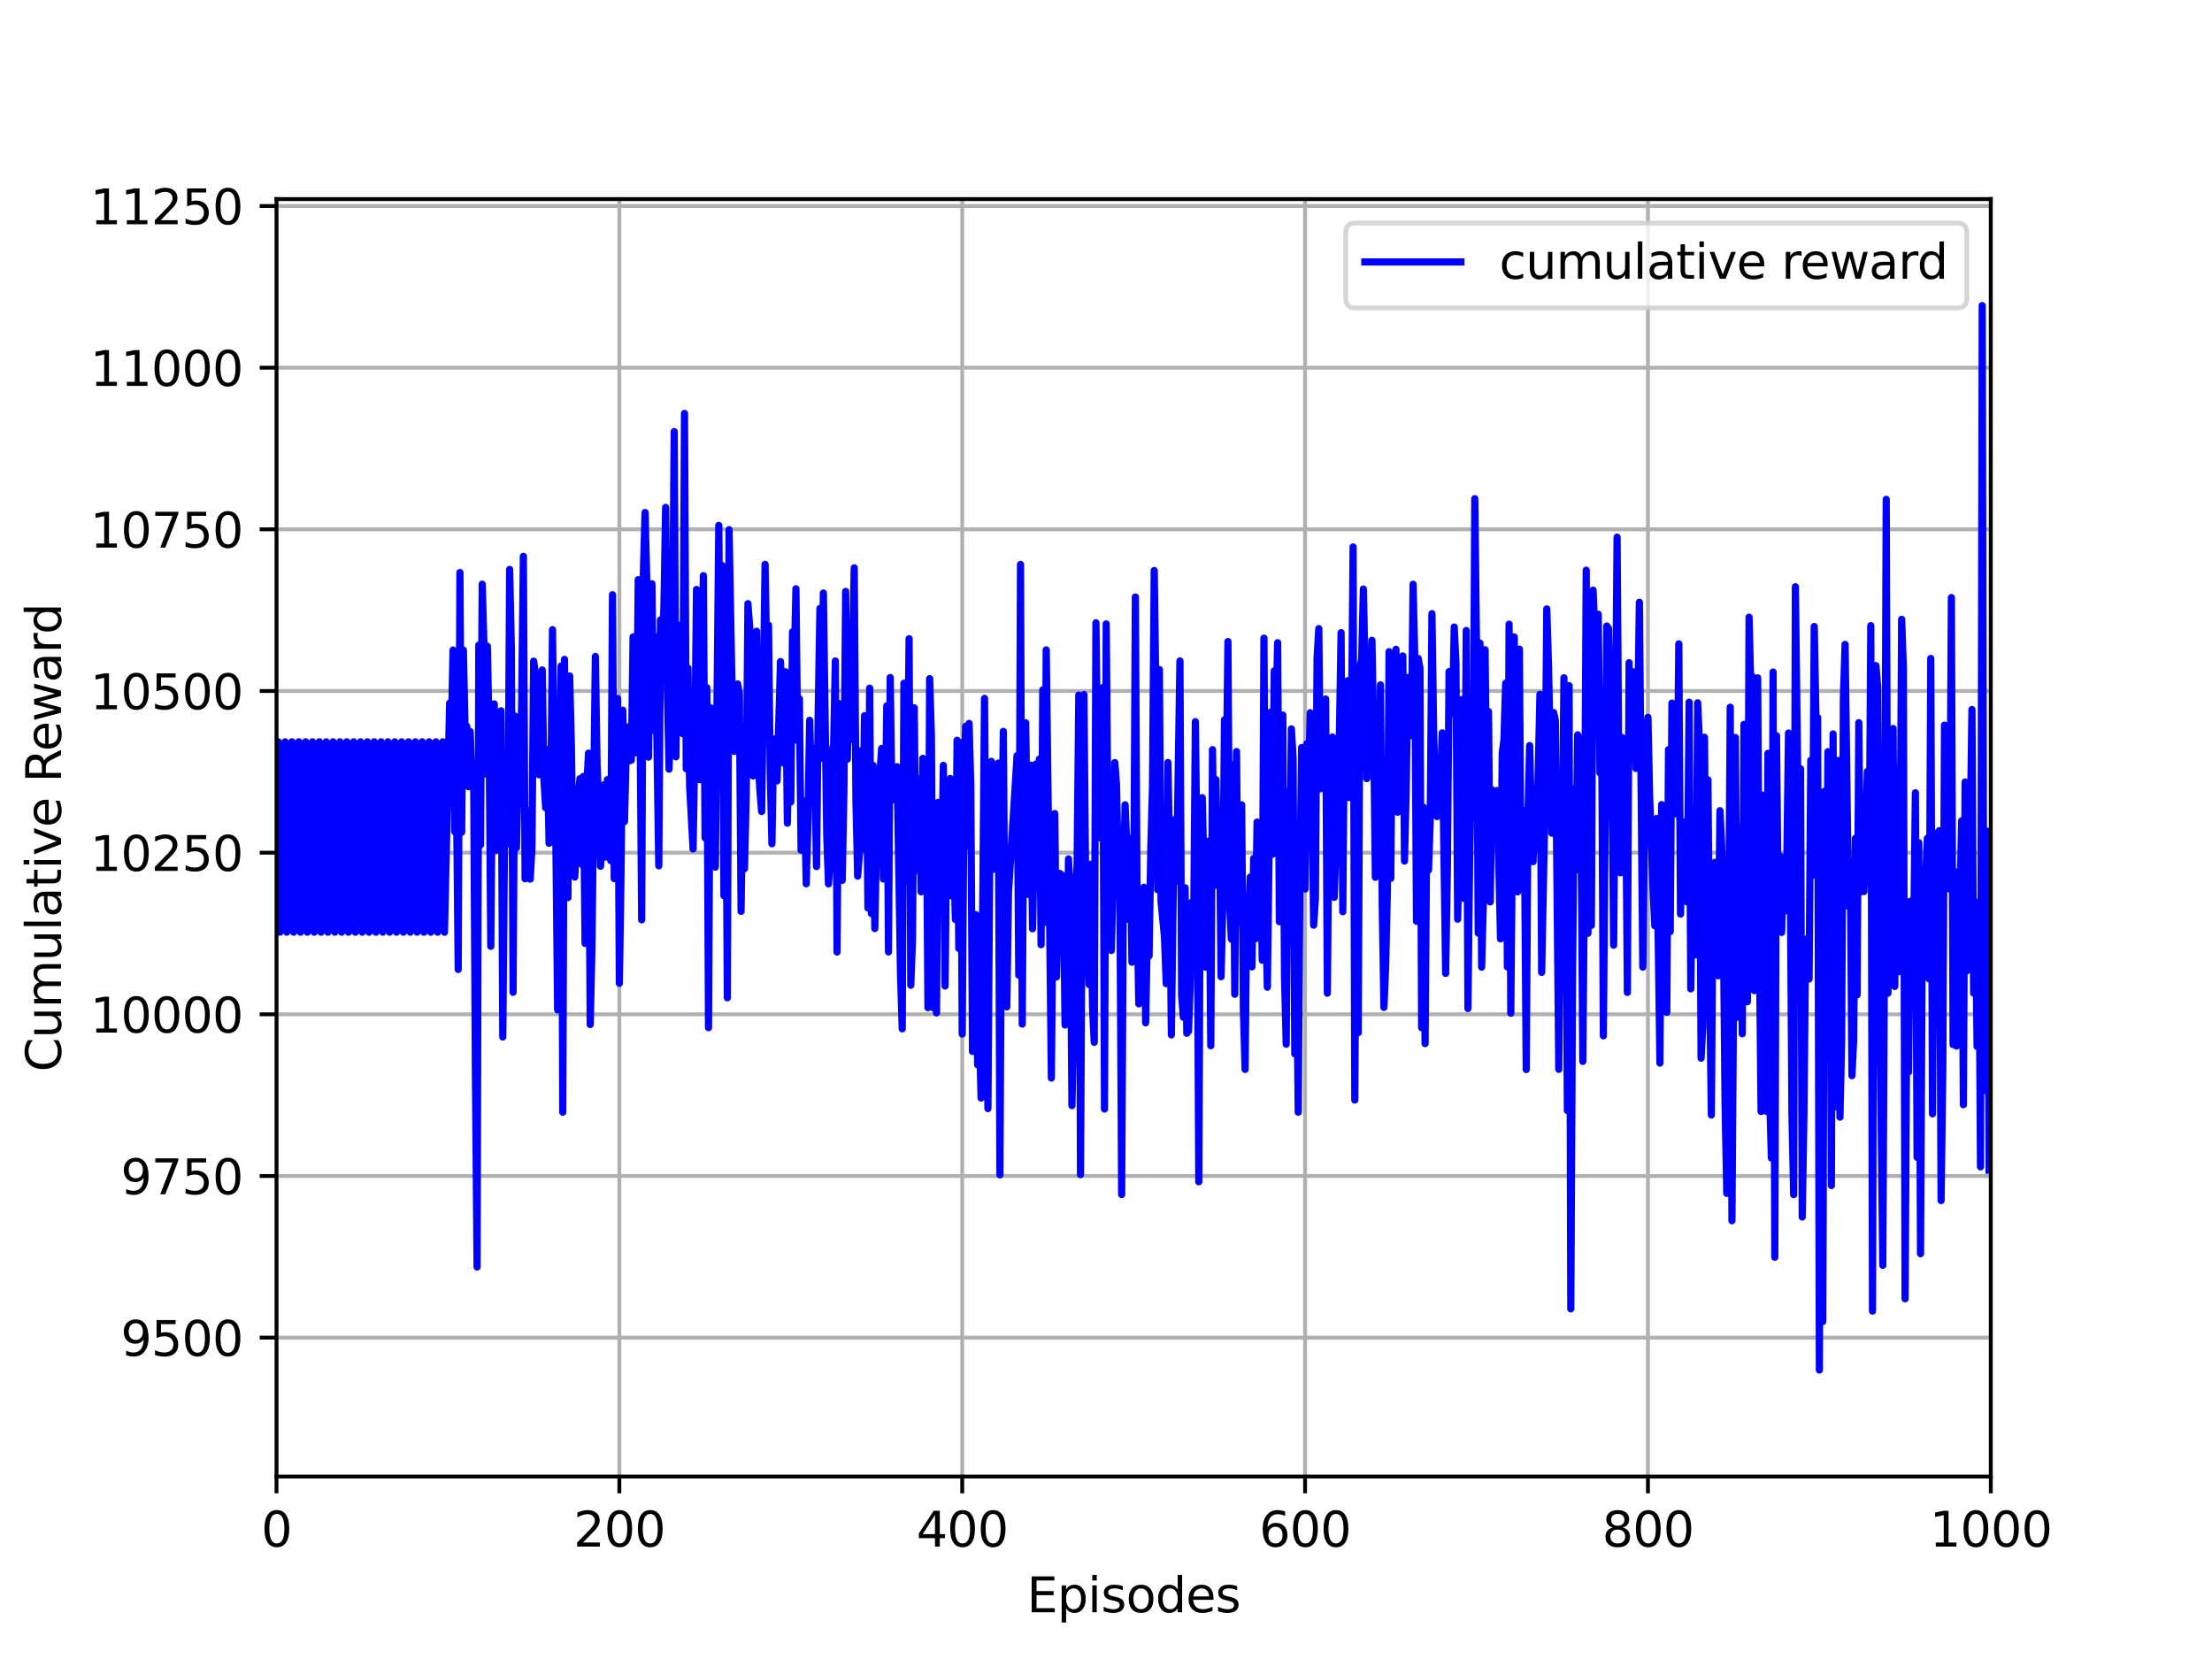 <?xml version="1.0" encoding="utf-8" standalone="no"?>
<!DOCTYPE svg PUBLIC "-//W3C//DTD SVG 1.1//EN"
  "http://www.w3.org/Graphics/SVG/1.1/DTD/svg11.dtd">
<svg height="345.6pt" version="1.1" viewBox="0 0 460.8 345.6" width="460.8pt" xmlns="http://www.w3.org/2000/svg" xmlns:xlink="http://www.w3.org/1999/xlink">
 <defs>
  <style type="text/css">*{stroke-linecap:butt;stroke-linejoin:round;}</style>
 </defs>
 <g id="figure_1">
  <g id="patch_1">
   <path d="M 0 345.6 
L 460.8 345.6 
L 460.8 0 
L 0 0 
z
" style="fill:#ffffff;"/>
  </g>
  <g id="axes_1">
   <g id="patch_2">
    <path d="M 57.6 307.584 
L 414.72 307.584 
L 414.72 41.472 
L 57.6 41.472 
z
" style="fill:#ffffff;"/>
   </g>
   <g id="matplotlib.axis_1">
    <g id="xtick_1">
     <g id="line2d_1">
      <path clip-path="url(#p843422de27)" d="M 57.6 307.584 
L 57.6 41.472 
" style="fill:none;stroke:#b0b0b0;stroke-linecap:square;stroke-width:0.8;"/>
     </g>
     <g id="line2d_2">
      <defs>
       <path d="M 0 0 
L 0 3.5 
" id="mffd6daad15" style="stroke:#000000;stroke-width:0.8;"/>
      </defs>
      <g>
       <use style="stroke:#000000;stroke-width:0.8;" x="57.6" xlink:href="#mffd6daad15" y="307.584"/>
      </g>
     </g>
     <g id="text_1">
      <!-- 0 -->
      <g transform="translate(54.419 322.182)scale(0.1 -0.1)">
       <defs>
        <path d="M 2034 4250 
Q 1547 4250 1301 3770 
Q 1056 3291 1056 2328 
Q 1056 1369 1301 889 
Q 1547 409 2034 409 
Q 2525 409 2770 889 
Q 3016 1369 3016 2328 
Q 3016 3291 2770 3770 
Q 2525 4250 2034 4250 
z
M 2034 4750 
Q 2819 4750 3233 4129 
Q 3647 3509 3647 2328 
Q 3647 1150 3233 529 
Q 2819 -91 2034 -91 
Q 1250 -91 836 529 
Q 422 1150 422 2328 
Q 422 3509 836 4129 
Q 1250 4750 2034 4750 
z
" id="DejaVuSans-30" transform="scale(0.016)"/>
       </defs>
       <use xlink:href="#DejaVuSans-30"/>
      </g>
     </g>
    </g>
    <g id="xtick_2">
     <g id="line2d_3">
      <path clip-path="url(#p843422de27)" d="M 129.024 307.584 
L 129.024 41.472 
" style="fill:none;stroke:#b0b0b0;stroke-linecap:square;stroke-width:0.8;"/>
     </g>
     <g id="line2d_4">
      <g>
       <use style="stroke:#000000;stroke-width:0.8;" x="129.024" xlink:href="#mffd6daad15" y="307.584"/>
      </g>
     </g>
     <g id="text_2">
      <!-- 200 -->
      <g transform="translate(119.48 322.182)scale(0.1 -0.1)">
       <defs>
        <path d="M 1228 531 
L 3431 531 
L 3431 0 
L 469 0 
L 469 531 
Q 828 903 1448 1529 
Q 2069 2156 2228 2338 
Q 2531 2678 2651 2914 
Q 2772 3150 2772 3378 
Q 2772 3750 2511 3984 
Q 2250 4219 1831 4219 
Q 1534 4219 1204 4116 
Q 875 4013 500 3803 
L 500 4441 
Q 881 4594 1212 4672 
Q 1544 4750 1819 4750 
Q 2544 4750 2975 4387 
Q 3406 4025 3406 3419 
Q 3406 3131 3298 2873 
Q 3191 2616 2906 2266 
Q 2828 2175 2409 1742 
Q 1991 1309 1228 531 
z
" id="DejaVuSans-32" transform="scale(0.016)"/>
       </defs>
       <use xlink:href="#DejaVuSans-32"/>
       <use x="63.623" xlink:href="#DejaVuSans-30"/>
       <use x="127.246" xlink:href="#DejaVuSans-30"/>
      </g>
     </g>
    </g>
    <g id="xtick_3">
     <g id="line2d_5">
      <path clip-path="url(#p843422de27)" d="M 200.448 307.584 
L 200.448 41.472 
" style="fill:none;stroke:#b0b0b0;stroke-linecap:square;stroke-width:0.8;"/>
     </g>
     <g id="line2d_6">
      <g>
       <use style="stroke:#000000;stroke-width:0.8;" x="200.448" xlink:href="#mffd6daad15" y="307.584"/>
      </g>
     </g>
     <g id="text_3">
      <!-- 400 -->
      <g transform="translate(190.904 322.182)scale(0.1 -0.1)">
       <defs>
        <path d="M 2419 4116 
L 825 1625 
L 2419 1625 
L 2419 4116 
z
M 2253 4666 
L 3047 4666 
L 3047 1625 
L 3713 1625 
L 3713 1100 
L 3047 1100 
L 3047 0 
L 2419 0 
L 2419 1100 
L 313 1100 
L 313 1709 
L 2253 4666 
z
" id="DejaVuSans-34" transform="scale(0.016)"/>
       </defs>
       <use xlink:href="#DejaVuSans-34"/>
       <use x="63.623" xlink:href="#DejaVuSans-30"/>
       <use x="127.246" xlink:href="#DejaVuSans-30"/>
      </g>
     </g>
    </g>
    <g id="xtick_4">
     <g id="line2d_7">
      <path clip-path="url(#p843422de27)" d="M 271.872 307.584 
L 271.872 41.472 
" style="fill:none;stroke:#b0b0b0;stroke-linecap:square;stroke-width:0.8;"/>
     </g>
     <g id="line2d_8">
      <g>
       <use style="stroke:#000000;stroke-width:0.8;" x="271.872" xlink:href="#mffd6daad15" y="307.584"/>
      </g>
     </g>
     <g id="text_4">
      <!-- 600 -->
      <g transform="translate(262.328 322.182)scale(0.1 -0.1)">
       <defs>
        <path d="M 2113 2584 
Q 1688 2584 1439 2293 
Q 1191 2003 1191 1497 
Q 1191 994 1439 701 
Q 1688 409 2113 409 
Q 2538 409 2786 701 
Q 3034 994 3034 1497 
Q 3034 2003 2786 2293 
Q 2538 2584 2113 2584 
z
M 3366 4563 
L 3366 3988 
Q 3128 4100 2886 4159 
Q 2644 4219 2406 4219 
Q 1781 4219 1451 3797 
Q 1122 3375 1075 2522 
Q 1259 2794 1537 2939 
Q 1816 3084 2150 3084 
Q 2853 3084 3261 2657 
Q 3669 2231 3669 1497 
Q 3669 778 3244 343 
Q 2819 -91 2113 -91 
Q 1303 -91 875 529 
Q 447 1150 447 2328 
Q 447 3434 972 4092 
Q 1497 4750 2381 4750 
Q 2619 4750 2861 4703 
Q 3103 4656 3366 4563 
z
" id="DejaVuSans-36" transform="scale(0.016)"/>
       </defs>
       <use xlink:href="#DejaVuSans-36"/>
       <use x="63.623" xlink:href="#DejaVuSans-30"/>
       <use x="127.246" xlink:href="#DejaVuSans-30"/>
      </g>
     </g>
    </g>
    <g id="xtick_5">
     <g id="line2d_9">
      <path clip-path="url(#p843422de27)" d="M 343.296 307.584 
L 343.296 41.472 
" style="fill:none;stroke:#b0b0b0;stroke-linecap:square;stroke-width:0.8;"/>
     </g>
     <g id="line2d_10">
      <g>
       <use style="stroke:#000000;stroke-width:0.8;" x="343.296" xlink:href="#mffd6daad15" y="307.584"/>
      </g>
     </g>
     <g id="text_5">
      <!-- 800 -->
      <g transform="translate(333.752 322.182)scale(0.1 -0.1)">
       <defs>
        <path d="M 2034 2216 
Q 1584 2216 1326 1975 
Q 1069 1734 1069 1313 
Q 1069 891 1326 650 
Q 1584 409 2034 409 
Q 2484 409 2743 651 
Q 3003 894 3003 1313 
Q 3003 1734 2745 1975 
Q 2488 2216 2034 2216 
z
M 1403 2484 
Q 997 2584 770 2862 
Q 544 3141 544 3541 
Q 544 4100 942 4425 
Q 1341 4750 2034 4750 
Q 2731 4750 3128 4425 
Q 3525 4100 3525 3541 
Q 3525 3141 3298 2862 
Q 3072 2584 2669 2484 
Q 3125 2378 3379 2068 
Q 3634 1759 3634 1313 
Q 3634 634 3220 271 
Q 2806 -91 2034 -91 
Q 1263 -91 848 271 
Q 434 634 434 1313 
Q 434 1759 690 2068 
Q 947 2378 1403 2484 
z
M 1172 3481 
Q 1172 3119 1398 2916 
Q 1625 2713 2034 2713 
Q 2441 2713 2670 2916 
Q 2900 3119 2900 3481 
Q 2900 3844 2670 4047 
Q 2441 4250 2034 4250 
Q 1625 4250 1398 4047 
Q 1172 3844 1172 3481 
z
" id="DejaVuSans-38" transform="scale(0.016)"/>
       </defs>
       <use xlink:href="#DejaVuSans-38"/>
       <use x="63.623" xlink:href="#DejaVuSans-30"/>
       <use x="127.246" xlink:href="#DejaVuSans-30"/>
      </g>
     </g>
    </g>
    <g id="xtick_6">
     <g id="line2d_11">
      <path clip-path="url(#p843422de27)" d="M 414.72 307.584 
L 414.72 41.472 
" style="fill:none;stroke:#b0b0b0;stroke-linecap:square;stroke-width:0.8;"/>
     </g>
     <g id="line2d_12">
      <g>
       <use style="stroke:#000000;stroke-width:0.8;" x="414.72" xlink:href="#mffd6daad15" y="307.584"/>
      </g>
     </g>
     <g id="text_6">
      <!-- 1000 -->
      <g transform="translate(401.995 322.182)scale(0.1 -0.1)">
       <defs>
        <path d="M 794 531 
L 1825 531 
L 1825 4091 
L 703 3866 
L 703 4441 
L 1819 4666 
L 2450 4666 
L 2450 531 
L 3481 531 
L 3481 0 
L 794 0 
L 794 531 
z
" id="DejaVuSans-31" transform="scale(0.016)"/>
       </defs>
       <use xlink:href="#DejaVuSans-31"/>
       <use x="63.623" xlink:href="#DejaVuSans-30"/>
       <use x="127.246" xlink:href="#DejaVuSans-30"/>
       <use x="190.869" xlink:href="#DejaVuSans-30"/>
      </g>
     </g>
    </g>
    <g id="text_7">
     <!-- Episodes -->
     <g transform="translate(213.918 335.861)scale(0.1 -0.1)">
      <defs>
       <path d="M 628 4666 
L 3578 4666 
L 3578 4134 
L 1259 4134 
L 1259 2753 
L 3481 2753 
L 3481 2222 
L 1259 2222 
L 1259 531 
L 3634 531 
L 3634 0 
L 628 0 
L 628 4666 
z
" id="DejaVuSans-45" transform="scale(0.016)"/>
       <path d="M 1159 525 
L 1159 -1331 
L 581 -1331 
L 581 3500 
L 1159 3500 
L 1159 2969 
Q 1341 3281 1617 3432 
Q 1894 3584 2278 3584 
Q 2916 3584 3314 3078 
Q 3713 2572 3713 1747 
Q 3713 922 3314 415 
Q 2916 -91 2278 -91 
Q 1894 -91 1617 61 
Q 1341 213 1159 525 
z
M 3116 1747 
Q 3116 2381 2855 2742 
Q 2594 3103 2138 3103 
Q 1681 3103 1420 2742 
Q 1159 2381 1159 1747 
Q 1159 1113 1420 752 
Q 1681 391 2138 391 
Q 2594 391 2855 752 
Q 3116 1113 3116 1747 
z
" id="DejaVuSans-70" transform="scale(0.016)"/>
       <path d="M 603 3500 
L 1178 3500 
L 1178 0 
L 603 0 
L 603 3500 
z
M 603 4863 
L 1178 4863 
L 1178 4134 
L 603 4134 
L 603 4863 
z
" id="DejaVuSans-69" transform="scale(0.016)"/>
       <path d="M 2834 3397 
L 2834 2853 
Q 2591 2978 2328 3040 
Q 2066 3103 1784 3103 
Q 1356 3103 1142 2972 
Q 928 2841 928 2578 
Q 928 2378 1081 2264 
Q 1234 2150 1697 2047 
L 1894 2003 
Q 2506 1872 2764 1633 
Q 3022 1394 3022 966 
Q 3022 478 2636 193 
Q 2250 -91 1575 -91 
Q 1294 -91 989 -36 
Q 684 19 347 128 
L 347 722 
Q 666 556 975 473 
Q 1284 391 1588 391 
Q 1994 391 2212 530 
Q 2431 669 2431 922 
Q 2431 1156 2273 1281 
Q 2116 1406 1581 1522 
L 1381 1569 
Q 847 1681 609 1914 
Q 372 2147 372 2553 
Q 372 3047 722 3315 
Q 1072 3584 1716 3584 
Q 2034 3584 2315 3537 
Q 2597 3491 2834 3397 
z
" id="DejaVuSans-73" transform="scale(0.016)"/>
       <path d="M 1959 3097 
Q 1497 3097 1228 2736 
Q 959 2375 959 1747 
Q 959 1119 1226 758 
Q 1494 397 1959 397 
Q 2419 397 2687 759 
Q 2956 1122 2956 1747 
Q 2956 2369 2687 2733 
Q 2419 3097 1959 3097 
z
M 1959 3584 
Q 2709 3584 3137 3096 
Q 3566 2609 3566 1747 
Q 3566 888 3137 398 
Q 2709 -91 1959 -91 
Q 1206 -91 779 398 
Q 353 888 353 1747 
Q 353 2609 779 3096 
Q 1206 3584 1959 3584 
z
" id="DejaVuSans-6f" transform="scale(0.016)"/>
       <path d="M 2906 2969 
L 2906 4863 
L 3481 4863 
L 3481 0 
L 2906 0 
L 2906 525 
Q 2725 213 2448 61 
Q 2172 -91 1784 -91 
Q 1150 -91 751 415 
Q 353 922 353 1747 
Q 353 2572 751 3078 
Q 1150 3584 1784 3584 
Q 2172 3584 2448 3432 
Q 2725 3281 2906 2969 
z
M 947 1747 
Q 947 1113 1208 752 
Q 1469 391 1925 391 
Q 2381 391 2643 752 
Q 2906 1113 2906 1747 
Q 2906 2381 2643 2742 
Q 2381 3103 1925 3103 
Q 1469 3103 1208 2742 
Q 947 2381 947 1747 
z
" id="DejaVuSans-64" transform="scale(0.016)"/>
       <path d="M 3597 1894 
L 3597 1613 
L 953 1613 
Q 991 1019 1311 708 
Q 1631 397 2203 397 
Q 2534 397 2845 478 
Q 3156 559 3463 722 
L 3463 178 
Q 3153 47 2828 -22 
Q 2503 -91 2169 -91 
Q 1331 -91 842 396 
Q 353 884 353 1716 
Q 353 2575 817 3079 
Q 1281 3584 2069 3584 
Q 2775 3584 3186 3129 
Q 3597 2675 3597 1894 
z
M 3022 2063 
Q 3016 2534 2758 2815 
Q 2500 3097 2075 3097 
Q 1594 3097 1305 2825 
Q 1016 2553 972 2059 
L 3022 2063 
z
" id="DejaVuSans-65" transform="scale(0.016)"/>
      </defs>
      <use xlink:href="#DejaVuSans-45"/>
      <use x="63.184" xlink:href="#DejaVuSans-70"/>
      <use x="126.66" xlink:href="#DejaVuSans-69"/>
      <use x="154.443" xlink:href="#DejaVuSans-73"/>
      <use x="206.543" xlink:href="#DejaVuSans-6f"/>
      <use x="267.725" xlink:href="#DejaVuSans-64"/>
      <use x="331.201" xlink:href="#DejaVuSans-65"/>
      <use x="392.725" xlink:href="#DejaVuSans-73"/>
     </g>
    </g>
   </g>
   <g id="matplotlib.axis_2">
    <g id="ytick_1">
     <g id="line2d_13">
      <path clip-path="url(#p843422de27)" d="M 57.6 278.655 
L 414.72 278.655 
" style="fill:none;stroke:#b0b0b0;stroke-linecap:square;stroke-width:0.8;"/>
     </g>
     <g id="line2d_14">
      <defs>
       <path d="M 0 0 
L -3.5 0 
" id="m77579c1d28" style="stroke:#000000;stroke-width:0.8;"/>
      </defs>
      <g>
       <use style="stroke:#000000;stroke-width:0.8;" x="57.6" xlink:href="#m77579c1d28" y="278.655"/>
      </g>
     </g>
     <g id="text_8">
      <!-- 9500 -->
      <g transform="translate(25.15 282.454)scale(0.1 -0.1)">
       <defs>
        <path d="M 703 97 
L 703 672 
Q 941 559 1184 500 
Q 1428 441 1663 441 
Q 2288 441 2617 861 
Q 2947 1281 2994 2138 
Q 2813 1869 2534 1725 
Q 2256 1581 1919 1581 
Q 1219 1581 811 2004 
Q 403 2428 403 3163 
Q 403 3881 828 4315 
Q 1253 4750 1959 4750 
Q 2769 4750 3195 4129 
Q 3622 3509 3622 2328 
Q 3622 1225 3098 567 
Q 2575 -91 1691 -91 
Q 1453 -91 1209 -44 
Q 966 3 703 97 
z
M 1959 2075 
Q 2384 2075 2632 2365 
Q 2881 2656 2881 3163 
Q 2881 3666 2632 3958 
Q 2384 4250 1959 4250 
Q 1534 4250 1286 3958 
Q 1038 3666 1038 3163 
Q 1038 2656 1286 2365 
Q 1534 2075 1959 2075 
z
" id="DejaVuSans-39" transform="scale(0.016)"/>
        <path d="M 691 4666 
L 3169 4666 
L 3169 4134 
L 1269 4134 
L 1269 2991 
Q 1406 3038 1543 3061 
Q 1681 3084 1819 3084 
Q 2600 3084 3056 2656 
Q 3513 2228 3513 1497 
Q 3513 744 3044 326 
Q 2575 -91 1722 -91 
Q 1428 -91 1123 -41 
Q 819 9 494 109 
L 494 744 
Q 775 591 1075 516 
Q 1375 441 1709 441 
Q 2250 441 2565 725 
Q 2881 1009 2881 1497 
Q 2881 1984 2565 2268 
Q 2250 2553 1709 2553 
Q 1456 2553 1204 2497 
Q 953 2441 691 2322 
L 691 4666 
z
" id="DejaVuSans-35" transform="scale(0.016)"/>
       </defs>
       <use xlink:href="#DejaVuSans-39"/>
       <use x="63.623" xlink:href="#DejaVuSans-35"/>
       <use x="127.246" xlink:href="#DejaVuSans-30"/>
       <use x="190.869" xlink:href="#DejaVuSans-30"/>
      </g>
     </g>
    </g>
    <g id="ytick_2">
     <g id="line2d_15">
      <path clip-path="url(#p843422de27)" d="M 57.6 244.978 
L 414.72 244.978 
" style="fill:none;stroke:#b0b0b0;stroke-linecap:square;stroke-width:0.8;"/>
     </g>
     <g id="line2d_16">
      <g>
       <use style="stroke:#000000;stroke-width:0.8;" x="57.6" xlink:href="#m77579c1d28" y="244.978"/>
      </g>
     </g>
     <g id="text_9">
      <!-- 9750 -->
      <g transform="translate(25.15 248.777)scale(0.1 -0.1)">
       <defs>
        <path d="M 525 4666 
L 3525 4666 
L 3525 4397 
L 1831 0 
L 1172 0 
L 2766 4134 
L 525 4134 
L 525 4666 
z
" id="DejaVuSans-37" transform="scale(0.016)"/>
       </defs>
       <use xlink:href="#DejaVuSans-39"/>
       <use x="63.623" xlink:href="#DejaVuSans-37"/>
       <use x="127.246" xlink:href="#DejaVuSans-35"/>
       <use x="190.869" xlink:href="#DejaVuSans-30"/>
      </g>
     </g>
    </g>
    <g id="ytick_3">
     <g id="line2d_17">
      <path clip-path="url(#p843422de27)" d="M 57.6 211.301 
L 414.72 211.301 
" style="fill:none;stroke:#b0b0b0;stroke-linecap:square;stroke-width:0.8;"/>
     </g>
     <g id="line2d_18">
      <g>
       <use style="stroke:#000000;stroke-width:0.8;" x="57.6" xlink:href="#m77579c1d28" y="211.301"/>
      </g>
     </g>
     <g id="text_10">
      <!-- 10000 -->
      <g transform="translate(18.788 215.1)scale(0.1 -0.1)">
       <use xlink:href="#DejaVuSans-31"/>
       <use x="63.623" xlink:href="#DejaVuSans-30"/>
       <use x="127.246" xlink:href="#DejaVuSans-30"/>
       <use x="190.869" xlink:href="#DejaVuSans-30"/>
       <use x="254.492" xlink:href="#DejaVuSans-30"/>
      </g>
     </g>
    </g>
    <g id="ytick_4">
     <g id="line2d_19">
      <path clip-path="url(#p843422de27)" d="M 57.6 177.624 
L 414.72 177.624 
" style="fill:none;stroke:#b0b0b0;stroke-linecap:square;stroke-width:0.8;"/>
     </g>
     <g id="line2d_20">
      <g>
       <use style="stroke:#000000;stroke-width:0.8;" x="57.6" xlink:href="#m77579c1d28" y="177.624"/>
      </g>
     </g>
     <g id="text_11">
      <!-- 10250 -->
      <g transform="translate(18.788 181.424)scale(0.1 -0.1)">
       <use xlink:href="#DejaVuSans-31"/>
       <use x="63.623" xlink:href="#DejaVuSans-30"/>
       <use x="127.246" xlink:href="#DejaVuSans-32"/>
       <use x="190.869" xlink:href="#DejaVuSans-35"/>
       <use x="254.492" xlink:href="#DejaVuSans-30"/>
      </g>
     </g>
    </g>
    <g id="ytick_5">
     <g id="line2d_21">
      <path clip-path="url(#p843422de27)" d="M 57.6 143.947 
L 414.72 143.947 
" style="fill:none;stroke:#b0b0b0;stroke-linecap:square;stroke-width:0.8;"/>
     </g>
     <g id="line2d_22">
      <g>
       <use style="stroke:#000000;stroke-width:0.8;" x="57.6" xlink:href="#m77579c1d28" y="143.947"/>
      </g>
     </g>
     <g id="text_12">
      <!-- 10500 -->
      <g transform="translate(18.788 147.747)scale(0.1 -0.1)">
       <use xlink:href="#DejaVuSans-31"/>
       <use x="63.623" xlink:href="#DejaVuSans-30"/>
       <use x="127.246" xlink:href="#DejaVuSans-35"/>
       <use x="190.869" xlink:href="#DejaVuSans-30"/>
       <use x="254.492" xlink:href="#DejaVuSans-30"/>
      </g>
     </g>
    </g>
    <g id="ytick_6">
     <g id="line2d_23">
      <path clip-path="url(#p843422de27)" d="M 57.6 110.271 
L 414.72 110.271 
" style="fill:none;stroke:#b0b0b0;stroke-linecap:square;stroke-width:0.8;"/>
     </g>
     <g id="line2d_24">
      <g>
       <use style="stroke:#000000;stroke-width:0.8;" x="57.6" xlink:href="#m77579c1d28" y="110.271"/>
      </g>
     </g>
     <g id="text_13">
      <!-- 10750 -->
      <g transform="translate(18.788 114.07)scale(0.1 -0.1)">
       <use xlink:href="#DejaVuSans-31"/>
       <use x="63.623" xlink:href="#DejaVuSans-30"/>
       <use x="127.246" xlink:href="#DejaVuSans-37"/>
       <use x="190.869" xlink:href="#DejaVuSans-35"/>
       <use x="254.492" xlink:href="#DejaVuSans-30"/>
      </g>
     </g>
    </g>
    <g id="ytick_7">
     <g id="line2d_25">
      <path clip-path="url(#p843422de27)" d="M 57.6 76.594 
L 414.72 76.594 
" style="fill:none;stroke:#b0b0b0;stroke-linecap:square;stroke-width:0.8;"/>
     </g>
     <g id="line2d_26">
      <g>
       <use style="stroke:#000000;stroke-width:0.8;" x="57.6" xlink:href="#m77579c1d28" y="76.594"/>
      </g>
     </g>
     <g id="text_14">
      <!-- 11000 -->
      <g transform="translate(18.788 80.393)scale(0.1 -0.1)">
       <use xlink:href="#DejaVuSans-31"/>
       <use x="63.623" xlink:href="#DejaVuSans-31"/>
       <use x="127.246" xlink:href="#DejaVuSans-30"/>
       <use x="190.869" xlink:href="#DejaVuSans-30"/>
       <use x="254.492" xlink:href="#DejaVuSans-30"/>
      </g>
     </g>
    </g>
    <g id="ytick_8">
     <g id="line2d_27">
      <path clip-path="url(#p843422de27)" d="M 57.6 42.917 
L 414.72 42.917 
" style="fill:none;stroke:#b0b0b0;stroke-linecap:square;stroke-width:0.8;"/>
     </g>
     <g id="line2d_28">
      <g>
       <use style="stroke:#000000;stroke-width:0.8;" x="57.6" xlink:href="#m77579c1d28" y="42.917"/>
      </g>
     </g>
     <g id="text_15">
      <!-- 11250 -->
      <g transform="translate(18.788 46.716)scale(0.1 -0.1)">
       <use xlink:href="#DejaVuSans-31"/>
       <use x="63.623" xlink:href="#DejaVuSans-31"/>
       <use x="127.246" xlink:href="#DejaVuSans-32"/>
       <use x="190.869" xlink:href="#DejaVuSans-35"/>
       <use x="254.492" xlink:href="#DejaVuSans-30"/>
      </g>
     </g>
    </g>
    <g id="text_16">
     <!-- Cumulative Reward -->
     <g transform="translate(12.708 223.276)rotate(-90)scale(0.1 -0.1)">
      <defs>
       <path d="M 4122 4306 
L 4122 3641 
Q 3803 3938 3442 4084 
Q 3081 4231 2675 4231 
Q 1875 4231 1450 3742 
Q 1025 3253 1025 2328 
Q 1025 1406 1450 917 
Q 1875 428 2675 428 
Q 3081 428 3442 575 
Q 3803 722 4122 1019 
L 4122 359 
Q 3791 134 3420 21 
Q 3050 -91 2638 -91 
Q 1578 -91 968 557 
Q 359 1206 359 2328 
Q 359 3453 968 4101 
Q 1578 4750 2638 4750 
Q 3056 4750 3426 4639 
Q 3797 4528 4122 4306 
z
" id="DejaVuSans-43" transform="scale(0.016)"/>
       <path d="M 544 1381 
L 544 3500 
L 1119 3500 
L 1119 1403 
Q 1119 906 1312 657 
Q 1506 409 1894 409 
Q 2359 409 2629 706 
Q 2900 1003 2900 1516 
L 2900 3500 
L 3475 3500 
L 3475 0 
L 2900 0 
L 2900 538 
Q 2691 219 2414 64 
Q 2138 -91 1772 -91 
Q 1169 -91 856 284 
Q 544 659 544 1381 
z
M 1991 3584 
L 1991 3584 
z
" id="DejaVuSans-75" transform="scale(0.016)"/>
       <path d="M 3328 2828 
Q 3544 3216 3844 3400 
Q 4144 3584 4550 3584 
Q 5097 3584 5394 3201 
Q 5691 2819 5691 2113 
L 5691 0 
L 5113 0 
L 5113 2094 
Q 5113 2597 4934 2840 
Q 4756 3084 4391 3084 
Q 3944 3084 3684 2787 
Q 3425 2491 3425 1978 
L 3425 0 
L 2847 0 
L 2847 2094 
Q 2847 2600 2669 2842 
Q 2491 3084 2119 3084 
Q 1678 3084 1418 2786 
Q 1159 2488 1159 1978 
L 1159 0 
L 581 0 
L 581 3500 
L 1159 3500 
L 1159 2956 
Q 1356 3278 1631 3431 
Q 1906 3584 2284 3584 
Q 2666 3584 2933 3390 
Q 3200 3197 3328 2828 
z
" id="DejaVuSans-6d" transform="scale(0.016)"/>
       <path d="M 603 4863 
L 1178 4863 
L 1178 0 
L 603 0 
L 603 4863 
z
" id="DejaVuSans-6c" transform="scale(0.016)"/>
       <path d="M 2194 1759 
Q 1497 1759 1228 1600 
Q 959 1441 959 1056 
Q 959 750 1161 570 
Q 1363 391 1709 391 
Q 2188 391 2477 730 
Q 2766 1069 2766 1631 
L 2766 1759 
L 2194 1759 
z
M 3341 1997 
L 3341 0 
L 2766 0 
L 2766 531 
Q 2569 213 2275 61 
Q 1981 -91 1556 -91 
Q 1019 -91 701 211 
Q 384 513 384 1019 
Q 384 1609 779 1909 
Q 1175 2209 1959 2209 
L 2766 2209 
L 2766 2266 
Q 2766 2663 2505 2880 
Q 2244 3097 1772 3097 
Q 1472 3097 1187 3025 
Q 903 2953 641 2809 
L 641 3341 
Q 956 3463 1253 3523 
Q 1550 3584 1831 3584 
Q 2591 3584 2966 3190 
Q 3341 2797 3341 1997 
z
" id="DejaVuSans-61" transform="scale(0.016)"/>
       <path d="M 1172 4494 
L 1172 3500 
L 2356 3500 
L 2356 3053 
L 1172 3053 
L 1172 1153 
Q 1172 725 1289 603 
Q 1406 481 1766 481 
L 2356 481 
L 2356 0 
L 1766 0 
Q 1100 0 847 248 
Q 594 497 594 1153 
L 594 3053 
L 172 3053 
L 172 3500 
L 594 3500 
L 594 4494 
L 1172 4494 
z
" id="DejaVuSans-74" transform="scale(0.016)"/>
       <path d="M 191 3500 
L 800 3500 
L 1894 563 
L 2988 3500 
L 3597 3500 
L 2284 0 
L 1503 0 
L 191 3500 
z
" id="DejaVuSans-76" transform="scale(0.016)"/>
       <path id="DejaVuSans-20" transform="scale(0.016)"/>
       <path d="M 2841 2188 
Q 3044 2119 3236 1894 
Q 3428 1669 3622 1275 
L 4263 0 
L 3584 0 
L 2988 1197 
Q 2756 1666 2539 1819 
Q 2322 1972 1947 1972 
L 1259 1972 
L 1259 0 
L 628 0 
L 628 4666 
L 2053 4666 
Q 2853 4666 3247 4331 
Q 3641 3997 3641 3322 
Q 3641 2881 3436 2590 
Q 3231 2300 2841 2188 
z
M 1259 4147 
L 1259 2491 
L 2053 2491 
Q 2509 2491 2742 2702 
Q 2975 2913 2975 3322 
Q 2975 3731 2742 3939 
Q 2509 4147 2053 4147 
L 1259 4147 
z
" id="DejaVuSans-52" transform="scale(0.016)"/>
       <path d="M 269 3500 
L 844 3500 
L 1563 769 
L 2278 3500 
L 2956 3500 
L 3675 769 
L 4391 3500 
L 4966 3500 
L 4050 0 
L 3372 0 
L 2619 2869 
L 1863 0 
L 1184 0 
L 269 3500 
z
" id="DejaVuSans-77" transform="scale(0.016)"/>
       <path d="M 2631 2963 
Q 2534 3019 2420 3045 
Q 2306 3072 2169 3072 
Q 1681 3072 1420 2755 
Q 1159 2438 1159 1844 
L 1159 0 
L 581 0 
L 581 3500 
L 1159 3500 
L 1159 2956 
Q 1341 3275 1631 3429 
Q 1922 3584 2338 3584 
Q 2397 3584 2469 3576 
Q 2541 3569 2628 3553 
L 2631 2963 
z
" id="DejaVuSans-72" transform="scale(0.016)"/>
      </defs>
      <use xlink:href="#DejaVuSans-43"/>
      <use x="69.824" xlink:href="#DejaVuSans-75"/>
      <use x="133.203" xlink:href="#DejaVuSans-6d"/>
      <use x="230.615" xlink:href="#DejaVuSans-75"/>
      <use x="293.994" xlink:href="#DejaVuSans-6c"/>
      <use x="321.777" xlink:href="#DejaVuSans-61"/>
      <use x="383.057" xlink:href="#DejaVuSans-74"/>
      <use x="422.266" xlink:href="#DejaVuSans-69"/>
      <use x="450.049" xlink:href="#DejaVuSans-76"/>
      <use x="509.229" xlink:href="#DejaVuSans-65"/>
      <use x="570.752" xlink:href="#DejaVuSans-20"/>
      <use x="602.539" xlink:href="#DejaVuSans-52"/>
      <use x="667.521" xlink:href="#DejaVuSans-65"/>
      <use x="729.045" xlink:href="#DejaVuSans-77"/>
      <use x="810.832" xlink:href="#DejaVuSans-61"/>
      <use x="872.111" xlink:href="#DejaVuSans-72"/>
      <use x="911.475" xlink:href="#DejaVuSans-64"/>
     </g>
    </g>
   </g>
   <g id="line2d_29">
    <path clip-path="url(#p843422de27)" d="M 57.6 172.592 
L 57.957 154.529 
L 58.314 194.192 
L 58.671 177.519 
L 59.028 172.592 
L 59.386 154.529 
L 59.743 194.192 
L 60.1 177.519 
L 60.457 172.592 
L 60.814 154.529 
L 61.171 194.192 
L 61.528 177.519 
L 61.885 172.592 
L 62.243 154.529 
L 62.6 194.192 
L 62.957 177.519 
L 63.314 172.592 
L 63.671 154.529 
L 64.028 194.192 
L 64.385 177.519 
L 64.742 172.592 
L 65.1 154.529 
L 65.457 194.192 
L 65.814 177.519 
L 66.171 172.592 
L 66.528 154.529 
L 66.885 194.192 
L 67.242 177.519 
L 67.599 172.592 
L 67.956 154.529 
L 68.314 194.192 
L 68.671 177.519 
L 69.028 172.592 
L 69.385 154.529 
L 69.742 194.192 
L 70.099 177.519 
L 70.456 172.592 
L 70.813 154.529 
L 71.171 194.192 
L 71.528 177.519 
L 71.885 172.592 
L 72.242 154.529 
L 72.599 194.192 
L 72.956 177.519 
L 73.313 172.592 
L 73.67 154.529 
L 74.028 194.192 
L 74.385 177.519 
L 74.742 172.592 
L 75.099 154.529 
L 75.456 194.192 
L 75.813 177.519 
L 76.17 172.592 
L 76.527 154.529 
L 76.884 194.192 
L 77.242 177.519 
L 77.599 172.592 
L 77.956 154.529 
L 78.313 194.192 
L 78.67 177.519 
L 79.027 172.592 
L 79.384 154.529 
L 79.741 194.192 
L 80.099 177.519 
L 80.456 172.592 
L 80.813 154.529 
L 81.17 194.192 
L 81.527 177.519 
L 81.884 172.592 
L 82.241 154.529 
L 82.598 194.192 
L 82.956 177.519 
L 83.313 172.592 
L 83.67 154.529 
L 84.027 194.192 
L 84.384 177.519 
L 84.741 172.592 
L 85.098 154.529 
L 85.455 194.192 
L 85.812 177.519 
L 86.17 172.592 
L 86.527 154.529 
L 86.884 194.192 
L 87.241 177.519 
L 87.598 172.592 
L 87.955 154.529 
L 88.312 194.192 
L 88.669 177.519 
L 89.027 172.592 
L 89.384 154.529 
L 89.741 194.192 
L 90.098 177.519 
L 90.455 172.592 
L 90.812 154.529 
L 91.169 194.192 
L 91.526 177.519 
L 91.884 172.592 
L 92.241 154.529 
L 92.598 194.192 
L 93.669 146.468 
L 94.026 152.133 
L 94.383 135.416 
L 94.74 173.278 
L 95.098 166.502 
L 95.455 201.955 
L 95.812 119.269 
L 96.169 173.377 
L 96.526 135.429 
L 96.883 152.116 
L 97.24 151.314 
L 97.597 163.884 
L 97.955 152.391 
L 98.312 163.078 
L 98.669 160.684 
L 99.026 221.939 
L 99.383 263.926 
L 99.74 134.385 
L 100.097 176.017 
L 100.454 121.695 
L 100.812 134.204 
L 101.169 161.23 
L 101.526 134.615 
L 101.883 152.12 
L 102.24 197.138 
L 102.597 156.33 
L 102.954 146.636 
L 103.311 177.126 
L 103.668 150.009 
L 104.026 165.576 
L 104.383 148.074 
L 104.74 216.028 
L 105.097 175.221 
L 105.454 157.703 
L 105.811 175.779 
L 106.168 118.622 
L 106.525 134.872 
L 106.883 206.717 
L 107.24 149.157 
L 107.597 176.593 
L 107.954 160.924 
L 108.311 162.798 
L 108.668 146.725 
L 109.025 115.894 
L 109.382 183.066 
L 109.74 168.837 
L 110.097 170.747 
L 110.454 183.137 
L 110.811 176.571 
L 111.168 137.728 
L 111.525 140.276 
L 111.882 144.456 
L 112.239 161.392 
L 112.954 139.562 
L 113.311 162.488 
L 113.668 168.288 
L 114.025 156.146 
L 114.382 175.674 
L 114.739 165.503 
L 115.096 131.177 
L 115.453 160.476 
L 115.811 176.544 
L 116.168 210.385 
L 116.525 162.036 
L 116.882 138.745 
L 117.239 231.685 
L 117.596 137.356 
L 117.953 182.705 
L 118.31 186.995 
L 118.668 140.822 
L 119.025 155.138 
L 119.382 179.949 
L 119.739 182.708 
L 120.453 166.001 
L 120.81 162.21 
L 121.167 180.065 
L 121.524 161.734 
L 121.882 196.537 
L 122.239 163.983 
L 122.596 156.894 
L 122.953 213.434 
L 123.31 197.228 
L 124.024 136.747 
L 124.381 159.161 
L 124.739 168.321 
L 125.096 180.457 
L 125.81 163.489 
L 126.167 178.537 
L 126.524 162.407 
L 126.881 176.445 
L 127.238 179.297 
L 127.596 123.892 
L 127.953 183.039 
L 128.31 150.293 
L 128.667 145.516 
L 129.024 204.841 
L 129.381 181.35 
L 129.738 147.944 
L 130.095 171.141 
L 130.452 156.139 
L 130.81 151.431 
L 131.167 158.481 
L 131.524 158.354 
L 131.881 132.671 
L 132.238 149.166 
L 132.595 156.835 
L 132.952 120.755 
L 133.309 145.367 
L 133.667 191.623 
L 134.024 119.344 
L 134.381 106.766 
L 134.738 121.099 
L 135.095 157.722 
L 135.452 126.808 
L 135.809 121.614 
L 136.166 152.119 
L 136.524 132.63 
L 137.238 180.367 
L 137.595 129.133 
L 137.952 137.102 
L 138.309 126.385 
L 138.666 105.699 
L 139.023 143.692 
L 139.38 160.227 
L 140.095 133.724 
L 140.452 89.913 
L 140.809 157.654 
L 141.166 130.15 
L 141.523 134.094 
L 141.88 136.197 
L 142.237 152.86 
L 142.595 86.13 
L 142.952 160.14 
L 143.309 139.151 
L 143.666 163.912 
L 144.38 176.857 
L 144.737 155.94 
L 145.094 122.798 
L 145.809 162.412 
L 146.166 144.718 
L 146.523 119.911 
L 146.88 174.535 
L 147.237 143.252 
L 147.594 214.088 
L 147.951 147.39 
L 148.308 163.925 
L 148.666 153.524 
L 149.023 180.642 
L 149.737 109.447 
L 150.094 155.287 
L 150.451 117.817 
L 150.808 186.585 
L 151.165 150.103 
L 151.523 207.858 
L 151.88 110.351 
L 152.594 148.776 
L 152.951 156.521 
L 153.308 150.743 
L 153.665 142.482 
L 154.022 144.636 
L 154.38 189.856 
L 154.737 162.282 
L 155.094 180.958 
L 155.451 165.681 
L 155.808 125.756 
L 156.165 130.604 
L 156.522 153.838 
L 156.879 161.634 
L 157.236 140.864 
L 157.594 131.496 
L 157.951 158.691 
L 158.308 164.842 
L 158.665 169.052 
L 159.379 117.568 
L 159.736 138.54 
L 160.093 130.233 
L 160.451 160.842 
L 160.808 175.777 
L 161.165 153.936 
L 161.522 154.462 
L 161.879 162.664 
L 162.593 137.812 
L 163.308 158.99 
L 163.665 139.949 
L 164.022 171.485 
L 164.379 152.239 
L 164.736 167.069 
L 165.093 131.645 
L 165.45 138.541 
L 165.807 122.648 
L 166.164 154.296 
L 166.522 145.556 
L 166.879 177.096 
L 167.593 166.885 
L 167.95 184.113 
L 168.307 171.402 
L 168.664 150.062 
L 169.021 162.62 
L 169.379 155.813 
L 169.736 160.64 
L 170.093 180.526 
L 170.45 148.114 
L 170.807 126.745 
L 171.164 157.978 
L 171.521 123.54 
L 172.236 174.237 
L 172.593 184.142 
L 172.95 178.923 
L 173.307 156.67 
L 173.664 155.073 
L 174.021 137.695 
L 174.378 198.316 
L 174.735 146.543 
L 175.092 157.345 
L 175.45 183.401 
L 175.807 164.689 
L 176.164 123.205 
L 176.521 158.149 
L 176.878 138.621 
L 177.235 154.169 
L 177.949 118.297 
L 178.307 166.758 
L 178.664 182.514 
L 179.021 178.094 
L 179.378 156.376 
L 179.735 176.903 
L 180.092 149.09 
L 180.449 152.056 
L 180.806 189.156 
L 181.164 143.351 
L 181.521 190.314 
L 181.878 159.441 
L 182.235 193.437 
L 182.592 175.425 
L 182.949 175.831 
L 183.306 161.082 
L 183.663 155.908 
L 184.02 183.117 
L 184.378 173.554 
L 184.735 147.044 
L 185.092 198.305 
L 185.449 141.144 
L 185.806 166.205 
L 186.163 166.608 
L 186.877 159.722 
L 187.592 202.955 
L 187.949 214.331 
L 188.306 142.331 
L 188.663 183.586 
L 189.02 165.628 
L 189.377 133.06 
L 189.734 205.249 
L 190.092 195.624 
L 190.449 147.445 
L 190.806 181.331 
L 191.163 164.775 
L 191.52 162.305 
L 191.877 185.782 
L 192.234 157.984 
L 192.591 179.032 
L 192.948 159.329 
L 193.306 209.915 
L 193.663 141.378 
L 194.02 153.116 
L 194.377 209.919 
L 194.734 193.024 
L 195.091 210.999 
L 195.448 167.146 
L 195.805 172.729 
L 196.163 180.175 
L 196.52 159.442 
L 196.877 205.406 
L 197.234 170.746 
L 197.591 186.434 
L 197.948 162.175 
L 198.305 186.656 
L 198.662 177.051 
L 199.02 191.541 
L 199.377 154.211 
L 199.734 197.577 
L 200.091 154.689 
L 200.448 215.417 
L 200.805 166.795 
L 201.162 151.3 
L 201.519 176.301 
L 201.876 150.704 
L 202.234 163.677 
L 202.591 219.037 
L 202.948 194.879 
L 203.305 190.54 
L 203.662 221.823 
L 204.019 213.705 
L 204.376 228.747 
L 205.091 145.492 
L 205.448 197.146 
L 205.805 230.937 
L 206.162 181.025 
L 206.519 158.612 
L 206.876 181.097 
L 207.233 159.921 
L 207.59 178.503 
L 207.948 158.974 
L 208.305 244.741 
L 208.662 174.629 
L 209.019 152.362 
L 209.376 203.47 
L 209.733 209.759 
L 210.09 185.757 
L 210.804 174.485 
L 211.876 157.415 
L 212.233 203.165 
L 212.59 117.584 
L 212.947 213.337 
L 213.304 159.857 
L 213.661 150.563 
L 214.019 173.558 
L 214.376 186.381 
L 214.733 159.379 
L 215.09 193.481 
L 215.804 159.174 
L 216.161 182.695 
L 216.518 158.13 
L 216.876 196.81 
L 217.233 143.708 
L 217.59 192.143 
L 217.947 135.382 
L 218.661 192.033 
L 219.018 224.575 
L 219.375 184.773 
L 219.732 169.467 
L 220.09 203.52 
L 220.447 187.781 
L 220.804 181.962 
L 221.161 182.24 
L 221.518 184.407 
L 221.875 213.531 
L 222.232 206.096 
L 222.589 178.926 
L 222.947 187.09 
L 223.304 230.317 
L 223.661 213.339 
L 224.018 185.56 
L 224.375 180.214 
L 224.732 144.803 
L 225.089 244.696 
L 225.446 179.548 
L 225.804 144.694 
L 226.161 184.748 
L 226.518 192.981 
L 226.875 205.102 
L 227.232 180.05 
L 227.589 209.678 
L 227.946 217.133 
L 228.303 129.735 
L 228.66 157.716 
L 229.018 162.666 
L 229.375 174.639 
L 229.732 143.258 
L 230.089 231.037 
L 230.446 129.97 
L 230.803 173.357 
L 231.16 167.837 
L 231.517 197.998 
L 231.875 183.784 
L 232.232 158.863 
L 232.589 163.462 
L 232.946 180.342 
L 233.303 186.999 
L 233.66 248.85 
L 234.017 184.583 
L 234.374 167.657 
L 234.732 176.264 
L 235.089 191.524 
L 235.446 174.64 
L 235.803 200.447 
L 236.16 192.885 
L 236.517 124.368 
L 236.874 188.68 
L 237.231 209.123 
L 237.588 187.657 
L 237.946 204.437 
L 238.303 184.832 
L 238.66 213.067 
L 239.017 194.074 
L 239.374 199.139 
L 239.731 177.014 
L 240.088 163.703 
L 240.445 118.846 
L 240.803 144.929 
L 241.16 185.361 
L 241.517 139.477 
L 241.874 187.899 
L 242.588 195.221 
L 242.945 204.919 
L 243.302 158.844 
L 243.66 179.839 
L 244.017 215.583 
L 244.374 188.17 
L 244.731 170.69 
L 245.088 183.581 
L 245.802 137.684 
L 246.159 207.408 
L 246.516 211.925 
L 246.874 184.946 
L 247.231 215.249 
L 247.588 214.805 
L 247.945 205.114 
L 248.302 187.917 
L 248.659 193.576 
L 249.016 150.335 
L 249.373 179.639 
L 249.731 246.182 
L 250.088 167.412 
L 250.445 166.163 
L 250.802 181.288 
L 251.159 201.468 
L 251.516 182.91 
L 251.873 175.182 
L 252.23 217.846 
L 252.588 156.169 
L 252.945 184.529 
L 253.302 162.396 
L 253.659 181.958 
L 254.016 169.782 
L 254.373 203.47 
L 254.73 188.125 
L 255.087 149.944 
L 255.444 164.155 
L 255.802 133.648 
L 256.159 188.505 
L 256.516 195.641 
L 256.873 159.34 
L 257.23 207.124 
L 257.587 156.564 
L 257.944 192.165 
L 258.301 189.41 
L 258.659 167.664 
L 259.016 210.056 
L 259.373 222.785 
L 259.73 187.637 
L 260.087 193.56 
L 260.444 182.719 
L 260.801 201.413 
L 261.158 178.811 
L 261.516 195.572 
L 261.873 171.253 
L 262.23 195.108 
L 262.587 176.208 
L 262.944 200.033 
L 263.301 132.931 
L 263.658 190.408 
L 264.015 205.652 
L 264.73 148.336 
L 265.087 177.959 
L 265.444 139.759 
L 265.801 148.619 
L 266.158 133.884 
L 266.515 192.015 
L 266.872 187.117 
L 267.229 148.952 
L 267.587 203.594 
L 267.944 217.523 
L 268.301 164.863 
L 268.658 187.036 
L 269.015 151.849 
L 269.372 157.825 
L 269.729 219.54 
L 270.086 198 
L 270.444 231.689 
L 270.801 182.636 
L 271.158 155.73 
L 271.515 165.304 
L 271.872 185.192 
L 272.229 154.924 
L 272.586 163.424 
L 272.943 148.477 
L 273.3 161.245 
L 273.658 192.735 
L 274.015 187.252 
L 274.372 137.154 
L 274.729 130.951 
L 275.086 164.318 
L 275.443 151.824 
L 275.8 155.175 
L 276.157 145.603 
L 276.515 206.904 
L 276.872 164.968 
L 277.229 157.475 
L 277.586 153.533 
L 277.943 186.934 
L 278.3 176.131 
L 278.657 158.697 
L 279.014 153.355 
L 279.372 131.795 
L 279.729 189.928 
L 280.086 147.2 
L 280.443 166.197 
L 280.8 141.793 
L 281.157 166.152 
L 281.514 154.181 
L 281.871 113.935 
L 282.228 229.159 
L 282.586 166.843 
L 282.943 215.132 
L 283.3 139.254 
L 283.657 137.319 
L 284.014 122.707 
L 284.371 139.336 
L 284.728 162.196 
L 285.085 152.287 
L 285.443 160.706 
L 285.8 133.388 
L 286.157 152.667 
L 286.514 182.759 
L 286.871 160.368 
L 287.228 166.558 
L 287.585 142.664 
L 287.942 188.549 
L 288.3 209.862 
L 288.657 201.278 
L 289.014 185.608 
L 289.371 135.762 
L 289.728 182.983 
L 290.085 140.17 
L 290.442 143.336 
L 290.799 135.273 
L 291.156 169.199 
L 291.514 164.024 
L 291.871 167.247 
L 292.228 136.641 
L 292.585 179.372 
L 292.942 163.961 
L 293.299 141.138 
L 293.656 148.417 
L 294.013 153.227 
L 294.371 121.716 
L 294.728 137.506 
L 295.085 191.919 
L 295.442 137.168 
L 295.799 139.178 
L 296.156 214.088 
L 296.513 168.153 
L 296.87 217.402 
L 297.228 170.562 
L 297.585 181.255 
L 297.942 170.951 
L 298.299 127.83 
L 298.656 152.453 
L 299.013 165.339 
L 299.37 170.112 
L 299.727 165.616 
L 300.084 164.209 
L 300.442 152.674 
L 301.156 202.778 
L 301.513 180.847 
L 301.87 139.9 
L 302.227 143.111 
L 302.584 148.638 
L 302.941 130.628 
L 303.299 138.121 
L 303.656 191.486 
L 304.013 175.802 
L 304.37 145.743 
L 304.727 150.92 
L 305.084 187.228 
L 305.441 131.346 
L 305.798 210.09 
L 306.156 178.284 
L 306.513 158.562 
L 306.87 169.252 
L 307.227 103.879 
L 307.584 134.931 
L 307.941 194.374 
L 308.298 133.973 
L 308.655 201.474 
L 309.012 187.784 
L 309.37 135.358 
L 309.727 170.97 
L 310.084 148.228 
L 310.441 187.881 
L 310.798 164.509 
L 311.155 170.085 
L 311.512 169.187 
L 311.869 164.682 
L 312.584 195.595 
L 312.941 156.892 
L 313.298 154.113 
L 313.655 142.318 
L 314.012 201.425 
L 314.369 130.031 
L 314.726 211.074 
L 315.441 132.674 
L 315.798 167.291 
L 316.155 185.795 
L 316.512 135.231 
L 316.869 183.521 
L 317.226 168.727 
L 317.583 175.623 
L 317.94 222.805 
L 318.298 170.116 
L 318.655 155.314 
L 319.012 170.019 
L 319.369 179.507 
L 319.726 167.75 
L 320.083 176.824 
L 320.797 144.639 
L 321.155 202.571 
L 321.869 166.736 
L 322.226 126.849 
L 322.583 138.619 
L 323.297 173.575 
L 323.654 148.443 
L 324.012 150.126 
L 324.726 222.761 
L 325.083 175.721 
L 325.44 179.841 
L 325.797 141.194 
L 326.154 172.914 
L 326.511 231.362 
L 326.868 142.843 
L 327.226 272.657 
L 327.583 204.619 
L 327.94 164.34 
L 328.297 181.23 
L 328.654 153.074 
L 329.011 154.255 
L 329.368 173.921 
L 329.725 221.108 
L 330.083 180.925 
L 330.44 118.784 
L 330.797 194.425 
L 331.154 140.466 
L 331.511 192.783 
L 331.868 122.936 
L 332.225 131.922 
L 332.582 133.359 
L 332.94 127.954 
L 333.297 161.015 
L 333.654 150.748 
L 334.011 215.789 
L 334.725 130.407 
L 335.082 130.921 
L 335.439 149.97 
L 335.796 160.052 
L 336.154 196.895 
L 336.868 111.902 
L 337.225 160.963 
L 337.582 181.813 
L 337.939 153.65 
L 338.296 156.57 
L 338.653 162.298 
L 339.011 206.743 
L 339.368 138.054 
L 339.725 156.449 
L 340.439 139.949 
L 340.796 160.083 
L 341.153 150.937 
L 341.51 125.466 
L 342.225 201.463 
L 342.582 169.689 
L 342.939 152.407 
L 343.296 149.434 
L 343.653 166.088 
L 344.367 185.444 
L 344.724 192.857 
L 345.082 170.504 
L 345.796 221.467 
L 346.153 167.615 
L 346.51 203.357 
L 346.867 167.925 
L 347.224 210.869 
L 347.581 156.158 
L 347.939 194.066 
L 348.296 146.469 
L 349.01 168.638 
L 349.367 169.617 
L 349.724 134.122 
L 350.081 190.414 
L 350.438 175.674 
L 350.796 171.234 
L 351.153 185.498 
L 351.51 187.919 
L 351.867 146.274 
L 352.224 205.998 
L 352.581 179.302 
L 352.938 194.021 
L 353.295 198.914 
L 353.652 146.413 
L 354.01 154.198 
L 354.367 220.441 
L 354.724 213.88 
L 355.081 153.586 
L 355.438 205.295 
L 355.795 162.463 
L 356.152 205.204 
L 356.509 232.285 
L 356.867 182.107 
L 357.224 179.65 
L 357.581 196.329 
L 357.938 203.27 
L 358.295 168.885 
L 358.652 176.056 
L 359.009 193.022 
L 359.366 230.184 
L 359.724 248.604 
L 360.438 147.321 
L 360.795 254.3 
L 361.509 153.638 
L 361.866 206.195 
L 362.223 211.945 
L 362.58 172.236 
L 362.938 215.353 
L 363.295 150.908 
L 363.652 187.892 
L 364.009 208.676 
L 364.366 128.575 
L 364.723 143.286 
L 365.08 140.971 
L 365.437 206.356 
L 365.795 188.356 
L 366.152 141.206 
L 366.509 197.237 
L 366.866 231.546 
L 367.223 165.648 
L 367.58 186.032 
L 367.937 231.505 
L 368.294 156.935 
L 368.652 228.247 
L 369.009 241.252 
L 369.366 139.99 
L 369.723 261.899 
L 370.08 153.274 
L 370.437 190.391 
L 370.794 178.294 
L 371.151 194.237 
L 371.508 180.918 
L 371.866 189.775 
L 372.223 179.338 
L 372.58 152.707 
L 372.937 181.092 
L 373.294 231.999 
L 373.651 248.866 
L 374.008 122.229 
L 374.723 179.799 
L 375.08 160.145 
L 375.437 253.526 
L 375.794 232.03 
L 376.151 195.663 
L 376.508 198.48 
L 376.865 203.951 
L 377.222 158.382 
L 377.58 182.328 
L 377.937 130.512 
L 378.294 149.514 
L 378.651 149.474 
L 379.008 285.408 
L 379.365 181.444 
L 379.722 275.291 
L 380.079 164.825 
L 380.436 208.702 
L 380.794 156.593 
L 381.151 157.877 
L 381.508 246.968 
L 381.865 152.883 
L 382.222 230.582 
L 382.579 171.568 
L 382.936 158.418 
L 383.293 232.722 
L 383.651 216.611 
L 384.008 145.454 
L 384.365 134.248 
L 385.079 188.829 
L 385.436 179.308 
L 385.793 224.079 
L 386.15 216.625 
L 386.508 174.636 
L 386.865 207.263 
L 387.222 150.553 
L 387.579 185.835 
L 387.936 171.153 
L 388.293 185.723 
L 389.007 160.718 
L 389.364 183.7 
L 389.722 130.333 
L 390.079 273.122 
L 390.436 147.085 
L 390.793 138.666 
L 391.15 143.006 
L 391.507 202.18 
L 392.221 263.585 
L 392.579 194.764 
L 392.936 104.026 
L 393.293 206.9 
L 394.007 155.322 
L 394.364 151.765 
L 394.721 205.49 
L 395.078 159.908 
L 395.436 202.453 
L 395.793 186.608 
L 396.15 129.011 
L 396.507 139.082 
L 396.864 270.557 
L 397.221 210.061 
L 397.578 223.341 
L 397.935 187.748 
L 398.292 203.141 
L 398.65 194.977 
L 399.007 165.157 
L 399.364 241.079 
L 399.721 175.547 
L 400.078 261.172 
L 400.435 195.25 
L 400.792 198.996 
L 401.149 182.788 
L 401.507 174.629 
L 401.864 203.91 
L 402.221 137.163 
L 402.578 232.042 
L 402.935 175.02 
L 403.292 173.602 
L 403.649 207.617 
L 404.006 173.037 
L 404.364 250.103 
L 404.721 222.435 
L 405.078 151.064 
L 405.435 182.781 
L 405.792 177.976 
L 406.149 185.216 
L 406.506 124.486 
L 406.863 217.613 
L 407.22 181.582 
L 407.578 217.915 
L 407.935 194.477 
L 408.292 188.086 
L 408.649 170.987 
L 409.006 230.138 
L 409.363 162.901 
L 409.72 202.255 
L 410.077 199.425 
L 410.792 147.798 
L 411.149 206.905 
L 411.506 187.85 
L 411.863 218.011 
L 412.22 189.264 
L 412.577 243.079 
L 412.934 63.648 
L 413.292 227.161 
L 413.649 194.559 
L 414.006 173.147 
L 414.363 243.758 
L 414.363 243.758 
" style="fill:none;stroke:#0000ff;stroke-linecap:square;stroke-width:1.5;"/>
   </g>
   <g id="patch_3">
    <path d="M 57.6 307.584 
L 57.6 41.472 
" style="fill:none;stroke:#000000;stroke-linecap:square;stroke-linejoin:miter;stroke-width:0.8;"/>
   </g>
   <g id="patch_4">
    <path d="M 414.72 307.584 
L 414.72 41.472 
" style="fill:none;stroke:#000000;stroke-linecap:square;stroke-linejoin:miter;stroke-width:0.8;"/>
   </g>
   <g id="patch_5">
    <path d="M 57.6 307.584 
L 414.72 307.584 
" style="fill:none;stroke:#000000;stroke-linecap:square;stroke-linejoin:miter;stroke-width:0.8;"/>
   </g>
   <g id="patch_6">
    <path d="M 57.6 41.472 
L 414.72 41.472 
" style="fill:none;stroke:#000000;stroke-linecap:square;stroke-linejoin:miter;stroke-width:0.8;"/>
   </g>
   <g id="legend_1">
    <g id="patch_7">
     <path d="M 282.322 64.15 
L 407.72 64.15 
Q 409.72 64.15 409.72 62.15 
L 409.72 48.472 
Q 409.72 46.472 407.72 46.472 
L 282.322 46.472 
Q 280.322 46.472 280.322 48.472 
L 280.322 62.15 
Q 280.322 64.15 282.322 64.15 
z
" style="fill:#ffffff;opacity:0.8;stroke:#cccccc;stroke-linejoin:miter;"/>
    </g>
    <g id="line2d_30">
     <path d="M 284.322 54.57 
L 304.322 54.57 
" style="fill:none;stroke:#0000ff;stroke-linecap:square;stroke-width:1.5;"/>
    </g>
    <g id="line2d_31"/>
    <g id="text_17">
     <!-- cumulative reward -->
     <g transform="translate(312.322 58.07)scale(0.1 -0.1)">
      <defs>
       <path d="M 3122 3366 
L 3122 2828 
Q 2878 2963 2633 3030 
Q 2388 3097 2138 3097 
Q 1578 3097 1268 2742 
Q 959 2388 959 1747 
Q 959 1106 1268 751 
Q 1578 397 2138 397 
Q 2388 397 2633 464 
Q 2878 531 3122 666 
L 3122 134 
Q 2881 22 2623 -34 
Q 2366 -91 2075 -91 
Q 1284 -91 818 406 
Q 353 903 353 1747 
Q 353 2603 823 3093 
Q 1294 3584 2113 3584 
Q 2378 3584 2631 3529 
Q 2884 3475 3122 3366 
z
" id="DejaVuSans-63" transform="scale(0.016)"/>
      </defs>
      <use xlink:href="#DejaVuSans-63"/>
      <use x="54.98" xlink:href="#DejaVuSans-75"/>
      <use x="118.359" xlink:href="#DejaVuSans-6d"/>
      <use x="215.771" xlink:href="#DejaVuSans-75"/>
      <use x="279.15" xlink:href="#DejaVuSans-6c"/>
      <use x="306.934" xlink:href="#DejaVuSans-61"/>
      <use x="368.213" xlink:href="#DejaVuSans-74"/>
      <use x="407.422" xlink:href="#DejaVuSans-69"/>
      <use x="435.205" xlink:href="#DejaVuSans-76"/>
      <use x="494.385" xlink:href="#DejaVuSans-65"/>
      <use x="555.908" xlink:href="#DejaVuSans-20"/>
      <use x="587.695" xlink:href="#DejaVuSans-72"/>
      <use x="626.559" xlink:href="#DejaVuSans-65"/>
      <use x="688.082" xlink:href="#DejaVuSans-77"/>
      <use x="769.869" xlink:href="#DejaVuSans-61"/>
      <use x="831.148" xlink:href="#DejaVuSans-72"/>
      <use x="870.512" xlink:href="#DejaVuSans-64"/>
     </g>
    </g>
   </g>
  </g>
 </g>
 <defs>
  <clipPath id="p843422de27">
   <rect height="266.112" width="357.12" x="57.6" y="41.472"/>
  </clipPath>
 </defs>
</svg>
